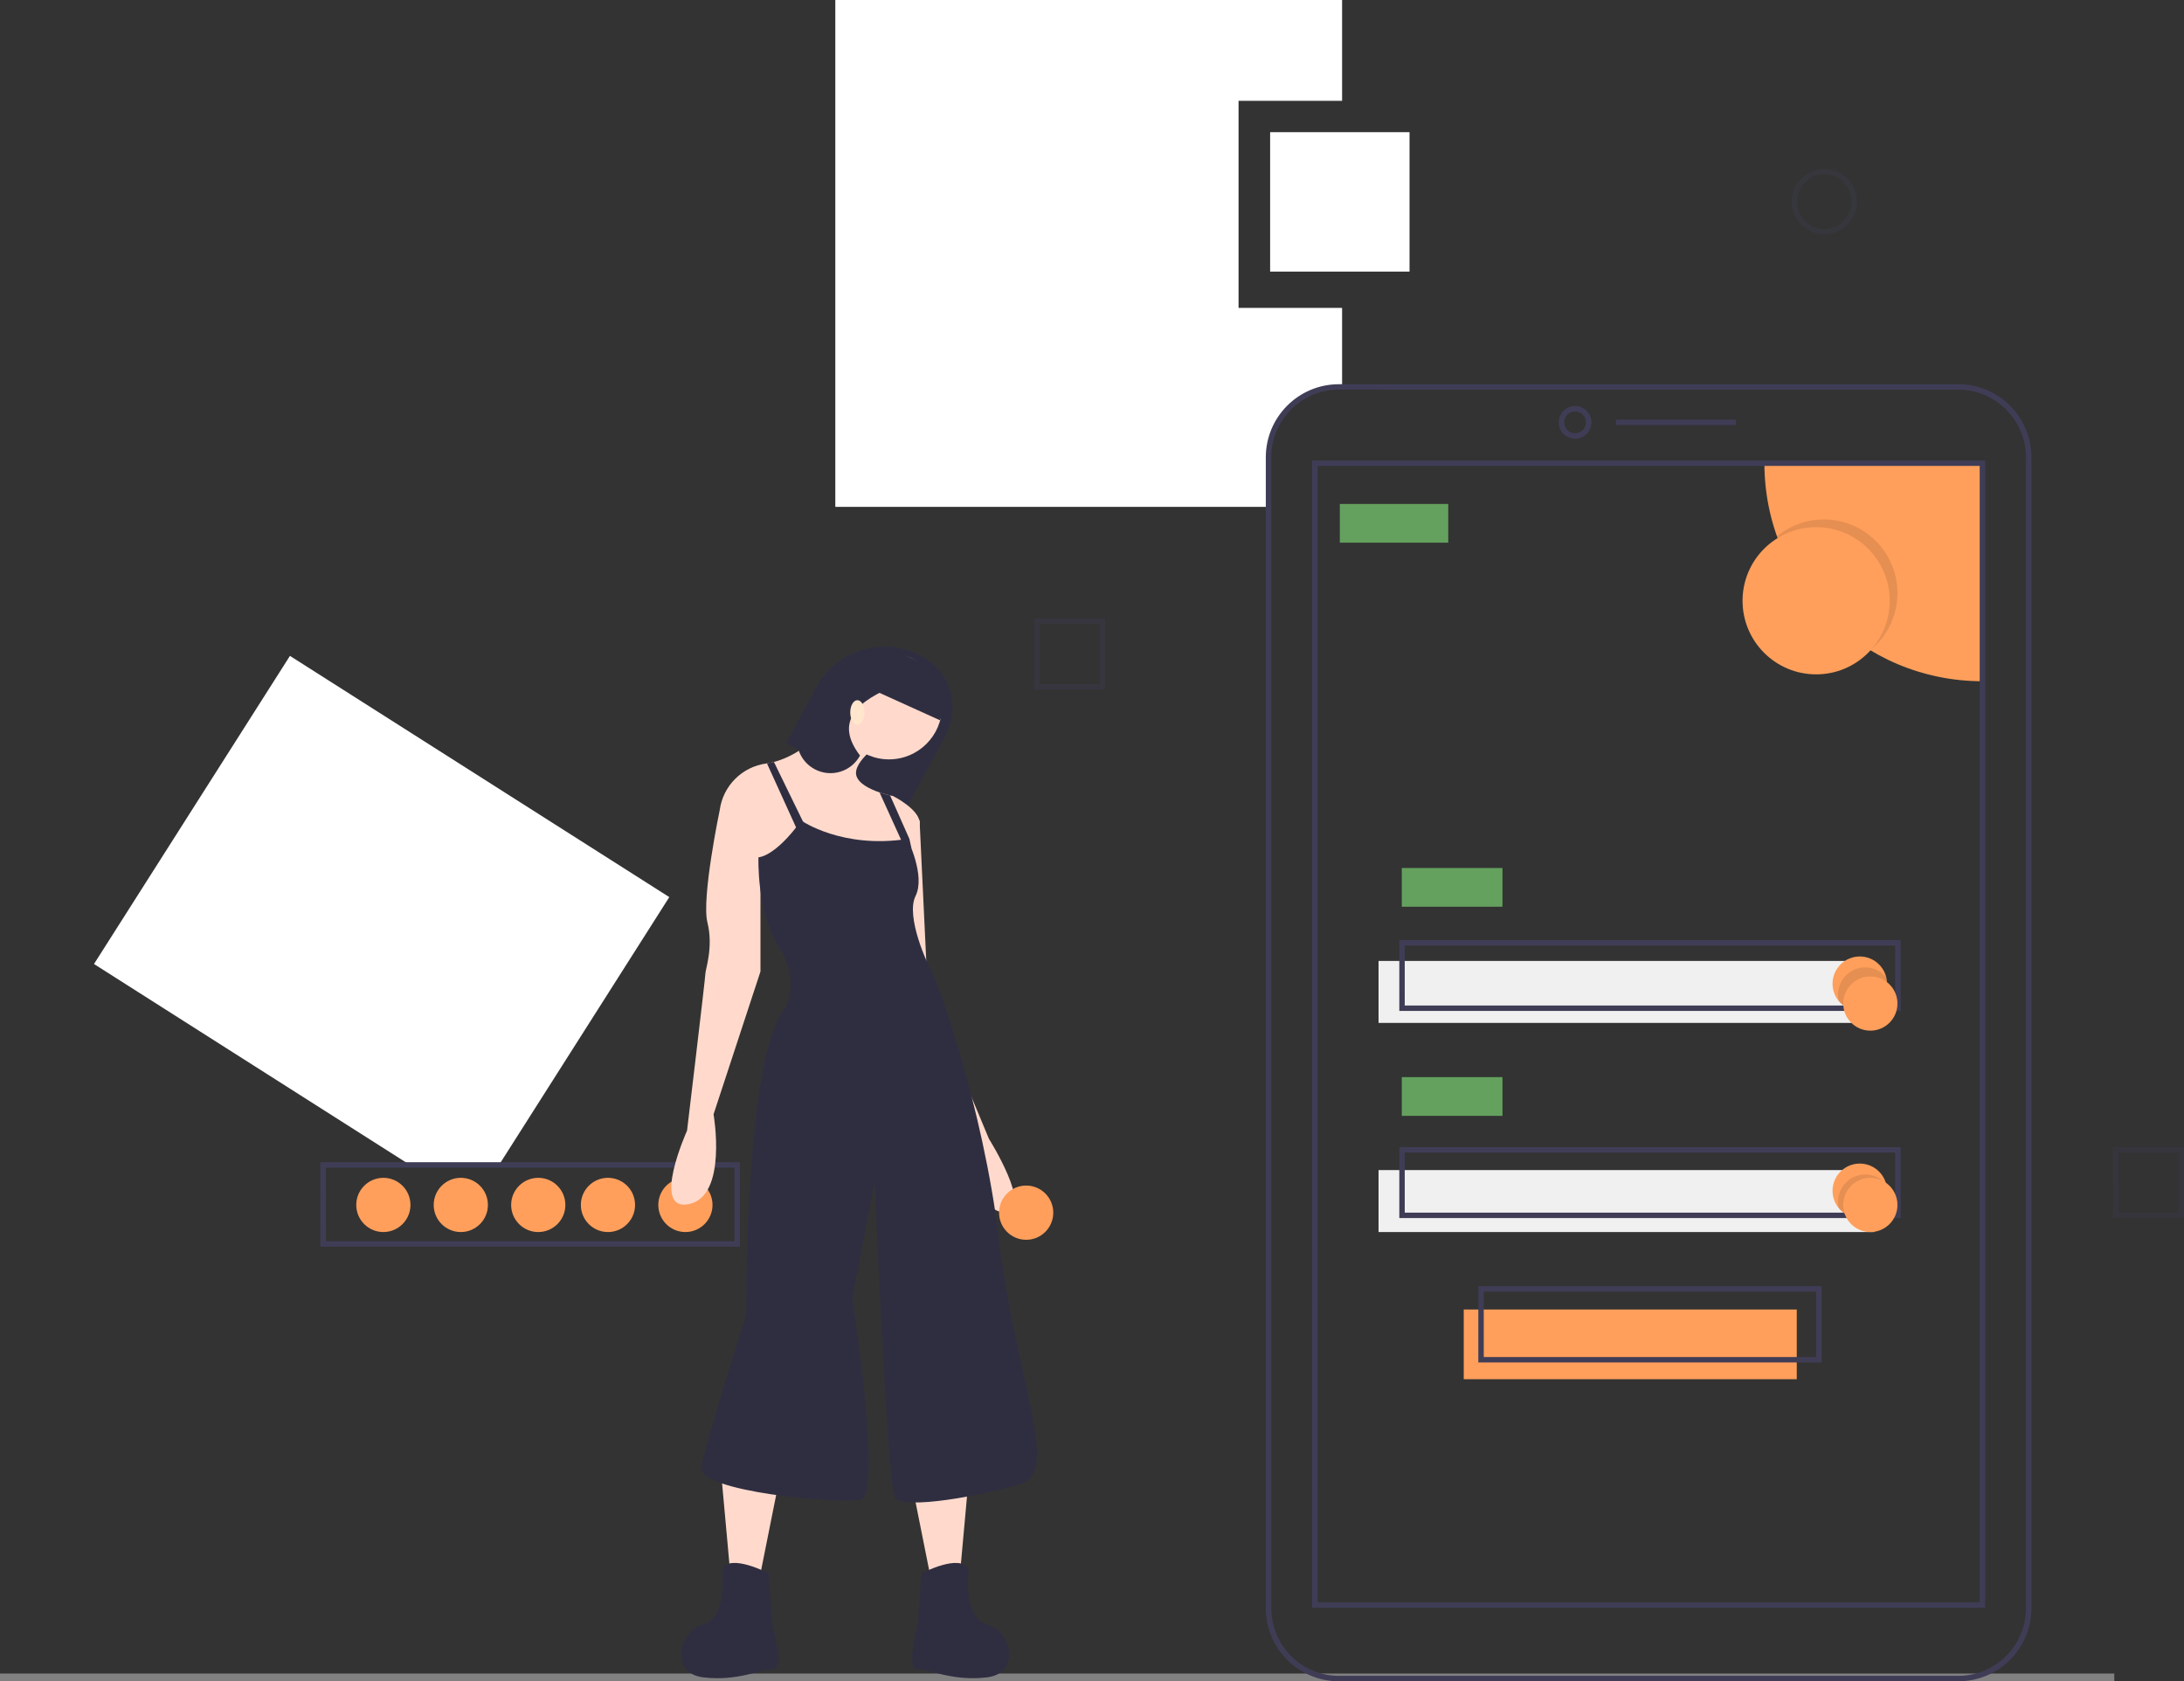 <?xml version="1.0" encoding="utf-8"?>
<!-- Generator: Adobe Illustrator 24.0.0, SVG Export Plug-In . SVG Version: 6.00 Build 0)  -->
<svg version="1.1" id="Layer_1" xmlns="http://www.w3.org/2000/svg" xmlns:xlink="http://www.w3.org/1999/xlink" x="0px" y="0px"
	 viewBox="0 0 282 217.065" style="enable-background:new 0 0 282 217.065;" xml:space="preserve">
<rect x="0" y="0" width="282" height="217.065" fill="#333333" stroke="none"/>
<style type="text/css">
	.st0{fill:#FFFFFF;}
	.st1{fill:#3F3D56;}
	.st2{fill:#FF9F5B;}
	.st3{fill:#F0F0F0;}
	.st4{fill:#818181;}
	.st5{opacity:0.1;enable-background:new    ;}
	.st6{fill:#64A15E;}
	.st7{opacity:0.299;fill:#3F3D56;enable-background:new    ;}
	.st8{opacity:0.369;fill:#3F3D56;enable-background:new    ;}
	.st9{opacity:0.305;fill:#3F3D56;enable-background:new    ;}
	.st10{fill:#2F2E41;}
	.st11{fill:#FFDACC;}
	.st12{fill:#FFE6CC;}
</style>
<g id="Group_2291" transform="translate(-0.5)">
	<path id="Path_150" class="st0" d="M65.048,150.222l21.872-34.4L37.937,84.678l-25.3,39.78l40.515,25.763L65.048,150.222z"/>
	<path id="Path_151" class="st1" d="M96.043,160.951H41.865v-10.906h54.178V160.951z M42.569,160.251H95.34v-9.5H42.565
		L42.569,160.251z"/>
	<circle id="Ellipse_57" class="st2" cx="89" cy="155.564" r="3.5"/>
	<circle id="Ellipse_58" class="st2" cx="79" cy="155.564" r="3.5"/>
	<circle id="Ellipse_59" class="st2" cx="70" cy="155.564" r="3.5"/>
	<circle id="Ellipse_60" class="st2" cx="60" cy="155.564" r="3.5"/>
	<circle id="Ellipse_61" class="st2" cx="50" cy="155.564" r="3.5"/>
	<path id="Path_152" class="st0" d="M160.423,39.754V13.017h13.369V0h-65.436v65.436h55.937v-6.4c0-5.016,4.066-9.082,9.082-9.082
		h0.417v-10.2L160.423,39.754z"/>
	<rect id="Rectangle_298" x="189.5" y="169.064" class="st2" width="43" height="9"/>
	<rect id="Rectangle_299" x="178.5" y="124.064" class="st3" width="64" height="8"/>
	<rect id="Rectangle_300" x="0.5" y="216.064" class="st4" width="273" height="1"/>
	<path id="Path_153" class="st1" d="M253.365,217.065h-79.99c-5.207-0.006-9.427-4.226-9.433-9.433V59.038
		c0.006-5.207,4.226-9.427,9.433-9.433h79.99c5.207,0.006,9.427,4.226,9.433,9.433v148.593
		C262.793,212.839,258.573,217.059,253.365,217.065z M173.374,50.305c-4.819,0.006-8.724,3.911-8.73,8.73v148.596
		c0.005,4.819,3.911,8.724,8.73,8.73h79.99c4.819-0.006,8.724-3.911,8.73-8.73V59.038c-0.005-4.819-3.911-8.724-8.73-8.73
		L173.374,50.305z"/>
	<path id="Path_154" class="st1" d="M203.872,56.641c-1.166,0-2.111-0.945-2.111-2.111s0.945-2.111,2.111-2.111
		c1.166,0,2.111,0.945,2.111,2.111S205.038,56.641,203.872,56.641L203.872,56.641z M203.872,53.123c-0.777,0-1.407,0.63-1.407,1.407
		c0,0.777,0.63,1.407,1.407,1.407c0.777,0,1.407-0.63,1.407-1.407l0,0c0.002-0.777-0.626-1.409-1.403-1.411
		c-0.001,0-0.003,0-0.004,0V53.123z"/>
	<rect id="Rectangle_301" x="209.148" y="54.178" class="st1" width="15.479" height="0.704"/>
	<path id="Path_155" class="st2" d="M256.466,59.807v28.144c-15.543-0.001-28.143-12.601-28.144-28.144H256.466z"/>
	<path id="Path_156" class="st1" d="M256.822,207.565h-86.9V59.455h86.9V207.565z M170.63,206.865h85.489V60.155h-85.497
		L170.63,206.865z"/>
	<circle id="Ellipse_62" class="st5" cx="236" cy="76.564" r="9.5"/>
	<circle id="Ellipse_63" class="st2" cx="235" cy="77.564" r="9.5"/>
	<rect id="Rectangle_302" x="173.5" y="65.064" class="st6" width="14" height="5"/>
	<rect id="Rectangle_303" x="181.5" y="112.064" class="st6" width="13" height="5"/>
	<path id="Path_157" class="st1" d="M245.912,130.52H181.18v-9.147h64.732V130.52z M181.883,129.82h63.325v-7.747H181.88
		L181.883,129.82z"/>
	<rect id="Rectangle_304" x="178.5" y="151.064" class="st3" width="64" height="8"/>
	<rect id="Rectangle_305" x="181.5" y="139.064" class="st6" width="13" height="5"/>
	<path id="Path_158" class="st1" d="M245.912,157.257H181.18v-9.147h64.732V157.257z M181.883,156.557h63.325v-7.747H181.88
		L181.883,156.557z"/>
	<path id="Path_159" class="st1" d="M235.71,175.903h-44.328v-9.851h44.328V175.903z M192.086,175.203h42.92v-8.451h-42.924
		L192.086,175.203z"/>
	<path id="Path_160" class="st2" d="M244.154,127.002c0.001,1.943-1.574,3.519-3.517,3.519c-1.05,0-2.046-0.468-2.714-1.278l0,0
		c-1.236-1.499-1.023-3.716,0.475-4.952c1.499-1.236,3.716-1.023,4.952,0.475c0.338,0.41,0.578,0.89,0.704,1.406l0,0l0,0
		C244.12,126.444,244.153,126.722,244.154,127.002z"/>
	<path id="Path_161" class="st5" d="M244.154,127.002c0.001,1.943-1.574,3.519-3.517,3.519c-1.05,0-2.046-0.468-2.714-1.278l0,0
		c-0.065-0.272-0.099-0.55-0.1-0.83c0-1.943,1.575-3.518,3.518-3.518c1.049,0,2.044,0.468,2.712,1.277l0,0l0,0
		C244.119,126.444,244.153,126.722,244.154,127.002z"/>
	<circle id="Ellipse_64" class="st2" cx="242" cy="129.564" r="3.5"/>
	<path id="Path_162" class="st2" d="M244.154,153.739c0.001,1.943-1.574,3.519-3.517,3.519c-1.05,0-2.046-0.468-2.714-1.278l0,0
		c-1.236-1.499-1.023-3.716,0.475-4.952c1.499-1.236,3.716-1.023,4.952,0.475c0.338,0.41,0.579,0.89,0.704,1.406l0,0l0,0
		C244.12,153.181,244.153,153.459,244.154,153.739z"/>
	<path id="Path_163" class="st5" d="M244.154,153.739c0.001,1.943-1.574,3.519-3.517,3.519c-1.05,0-2.046-0.468-2.714-1.278l0,0
		c-0.065-0.272-0.099-0.55-0.1-0.83c0-1.943,1.575-3.518,3.518-3.518c1.049,0,2.044,0.468,2.712,1.277l0,0l0,0
		C244.119,153.181,244.153,153.459,244.154,153.739z"/>
	<circle id="Ellipse_65" class="st2" cx="242" cy="155.564" r="3.5"/>
	<rect id="Rectangle_306" x="164.5" y="17.064" class="st0" width="18" height="18"/>
	<path id="Path_164" class="st7" d="M236.062,30.255c-2.332,0-4.222-1.89-4.222-4.222c0-2.332,1.89-4.222,4.222-4.222
		c2.332,0,4.222,1.89,4.222,4.222v0C240.284,28.365,238.394,30.255,236.062,30.255z M236.062,22.515
		c-1.943,0-3.518,1.575-3.518,3.518s1.575,3.518,3.518,3.518s3.518-1.575,3.518-3.518c0.002-1.943-1.572-3.519-3.515-3.521
		c-0.001,0-0.002,0-0.003,0V22.515z"/>
	<path id="Path_165" class="st8" d="M143.185,89.007h-9.147V79.86h9.147V89.007z M134.742,88.307h7.74V80.56h-7.744L134.742,88.307z
		"/>
	<path id="Path_166" class="st9" d="M282.5,157.257h-9.147v-9.147h9.147V157.257z M274.057,156.557h7.74v-7.747h-7.744
		L274.057,156.557z"/>
	<path id="Path_167" class="st10" d="M102.022,95.926l1.57,0.845l5.341,2.879l8.623,4.646l5.025-9.323
		c1.988-3.68,0.616-8.274-3.064-10.262c-0.004-0.002-0.008-0.004-0.012-0.007c-3.845-2.077-8.591-1.433-11.744,1.593l0,0
		c-0.756,0.726-1.394,1.566-1.891,2.489L102.022,95.926z"/>
	<path id="Path_168" class="st11" d="M125.56,191.013l-1.053,11.588l-3.951,0.527l-2.634-13.168L125.56,191.013z"/>
	<path id="Path_169" class="st10" d="M119.502,203.126c0,0,5-2.634,6.058-0.527c0,0-0.79,6.321,2.37,7.111s4.477,6.321,0,6.848
		s-7.374-1.054-8.955-1.054s0-5.531,0-5.531L119.502,203.126z"/>
	<path id="Path_170" class="st11" d="M93.691,191.013l1.054,11.588l3.95,0.527l2.634-13.168L93.691,191.013z"/>
	<path id="Path_171" class="st10" d="M99.749,203.126c0,0-5-2.634-6.058-0.527c0,0,0.79,6.321-2.37,7.111s-4.477,6.321,0,6.848
		s7.374-1.054,8.955-1.054s0-5.531,0-5.531L99.749,203.126z"/>
	<circle id="Ellipse_66" class="st11" cx="115.288" cy="91.191" r="6.848"/>
	<path id="Path_172" class="st11" d="M93.428,104.622l5.531,8.691l6.584-0.527l10.8,0.79c0,0,1.019-2.038,1.852-4.022
		c0.456-0.99,0.806-2.026,1.046-3.089c0.263-1.844-3.424-3.687-3.424-3.687s-0.145-0.026-0.387-0.084
		c-0.321-0.076-0.816-0.2-1.359-0.387c-1.225-0.416-2.7-1.122-2.995-2.162c-0.527-1.844,3.424-4.477,3.424-4.477l-4.741-4.477
		c0,0-4.211,5.849-9.326,7.182c-0.296,0.078-0.597,0.14-0.9,0.184l-0.045,0.008C96.326,98.972,93.836,101.46,93.428,104.622z"/>
	<path id="Path_173" class="st11" d="M96.325,102.252l-2.9,2.37c0,0-2.37,11.325-1.58,14.485s-0.263,6.058-0.263,6.584
		s-2.37,20.28-2.37,20.28s-4.741,10.535,0.263,9.481s3.16-11.588,3.16-11.588l6.058-18.436v-15.539L96.325,102.252z"/>
	<path id="Path_174" class="st11" d="M117.129,104.359l2.107,1.58l1.054,22.123l7.9,18.963c0,0,5.794,9.218,2.107,9.481
		s-6.057-9.481-6.057-9.481l-7.111-18.173l-1.053-17.646L117.129,104.359z"/>
	<path id="Path_175" class="st10" d="M103.963,105.939c0,0,5.267,3.687,13.7,2.37c0,0,2.37,4.741,1.053,7.374
		s1.58,8.955,2.107,9.745s6.584,17.119,8.691,34.765c2.107,17.646,7.9,29.761,2.9,31.341s-15.276,3.424-16.329,1.844
		s-2.634-40.823-2.634-40.823l-2.9,15.012c0,0,3.951,25.547,1.054,26.074s-21.07-1.053-20.543-4.214s5.794-19.753,5.794-19.753
		s-0.263-33.185,5-39.506c0,0,2.107-3.424-0.79-7.9s-2.634-11.588-2.634-11.588S100.539,110.68,103.963,105.939z"/>
	<path id="Path_176" class="st10" d="M99.53,98.556l4.433,9.753l1.053-0.527l-4.585-9.41L99.53,98.556z"/>
	<path id="Path_177" class="st10" d="M114.068,102.307l3.326,7.319l0.8-0.071l-0.271-1.246l-2.494-5.615
		C115.106,102.618,114.611,102.491,114.068,102.307z"/>
	<path id="Path_178" class="st10" d="M103.593,96.771c0.71,2.286,3.14,3.564,5.426,2.854c1.082-0.336,1.99-1.083,2.528-2.08
		c-3.332-4.356-0.474-7.093,4.938-9.163c0.832-1.547,0.648-3.442-0.466-4.8c-3.021-0.387-6.056,0.612-8.257,2.718l0,0l-3.845,7.132
		c-0.553,1.024-0.669,2.229-0.321,3.34L103.593,96.771z"/>
	<ellipse id="Ellipse_67" class="st12" cx="111.206" cy="91.98" rx="0.922" ry="1.58"/>
	<path id="Path_179" class="st10" d="M113.953,89.404l7.917,3.587l1.451-3.2c-0.25-1.171-0.774-2.266-1.528-3.195l-5.448-2.472
		L113.953,89.404z"/>
	<circle id="Ellipse_68" class="st2" cx="133" cy="156.564" r="3.5"/>
</g>
</svg>
